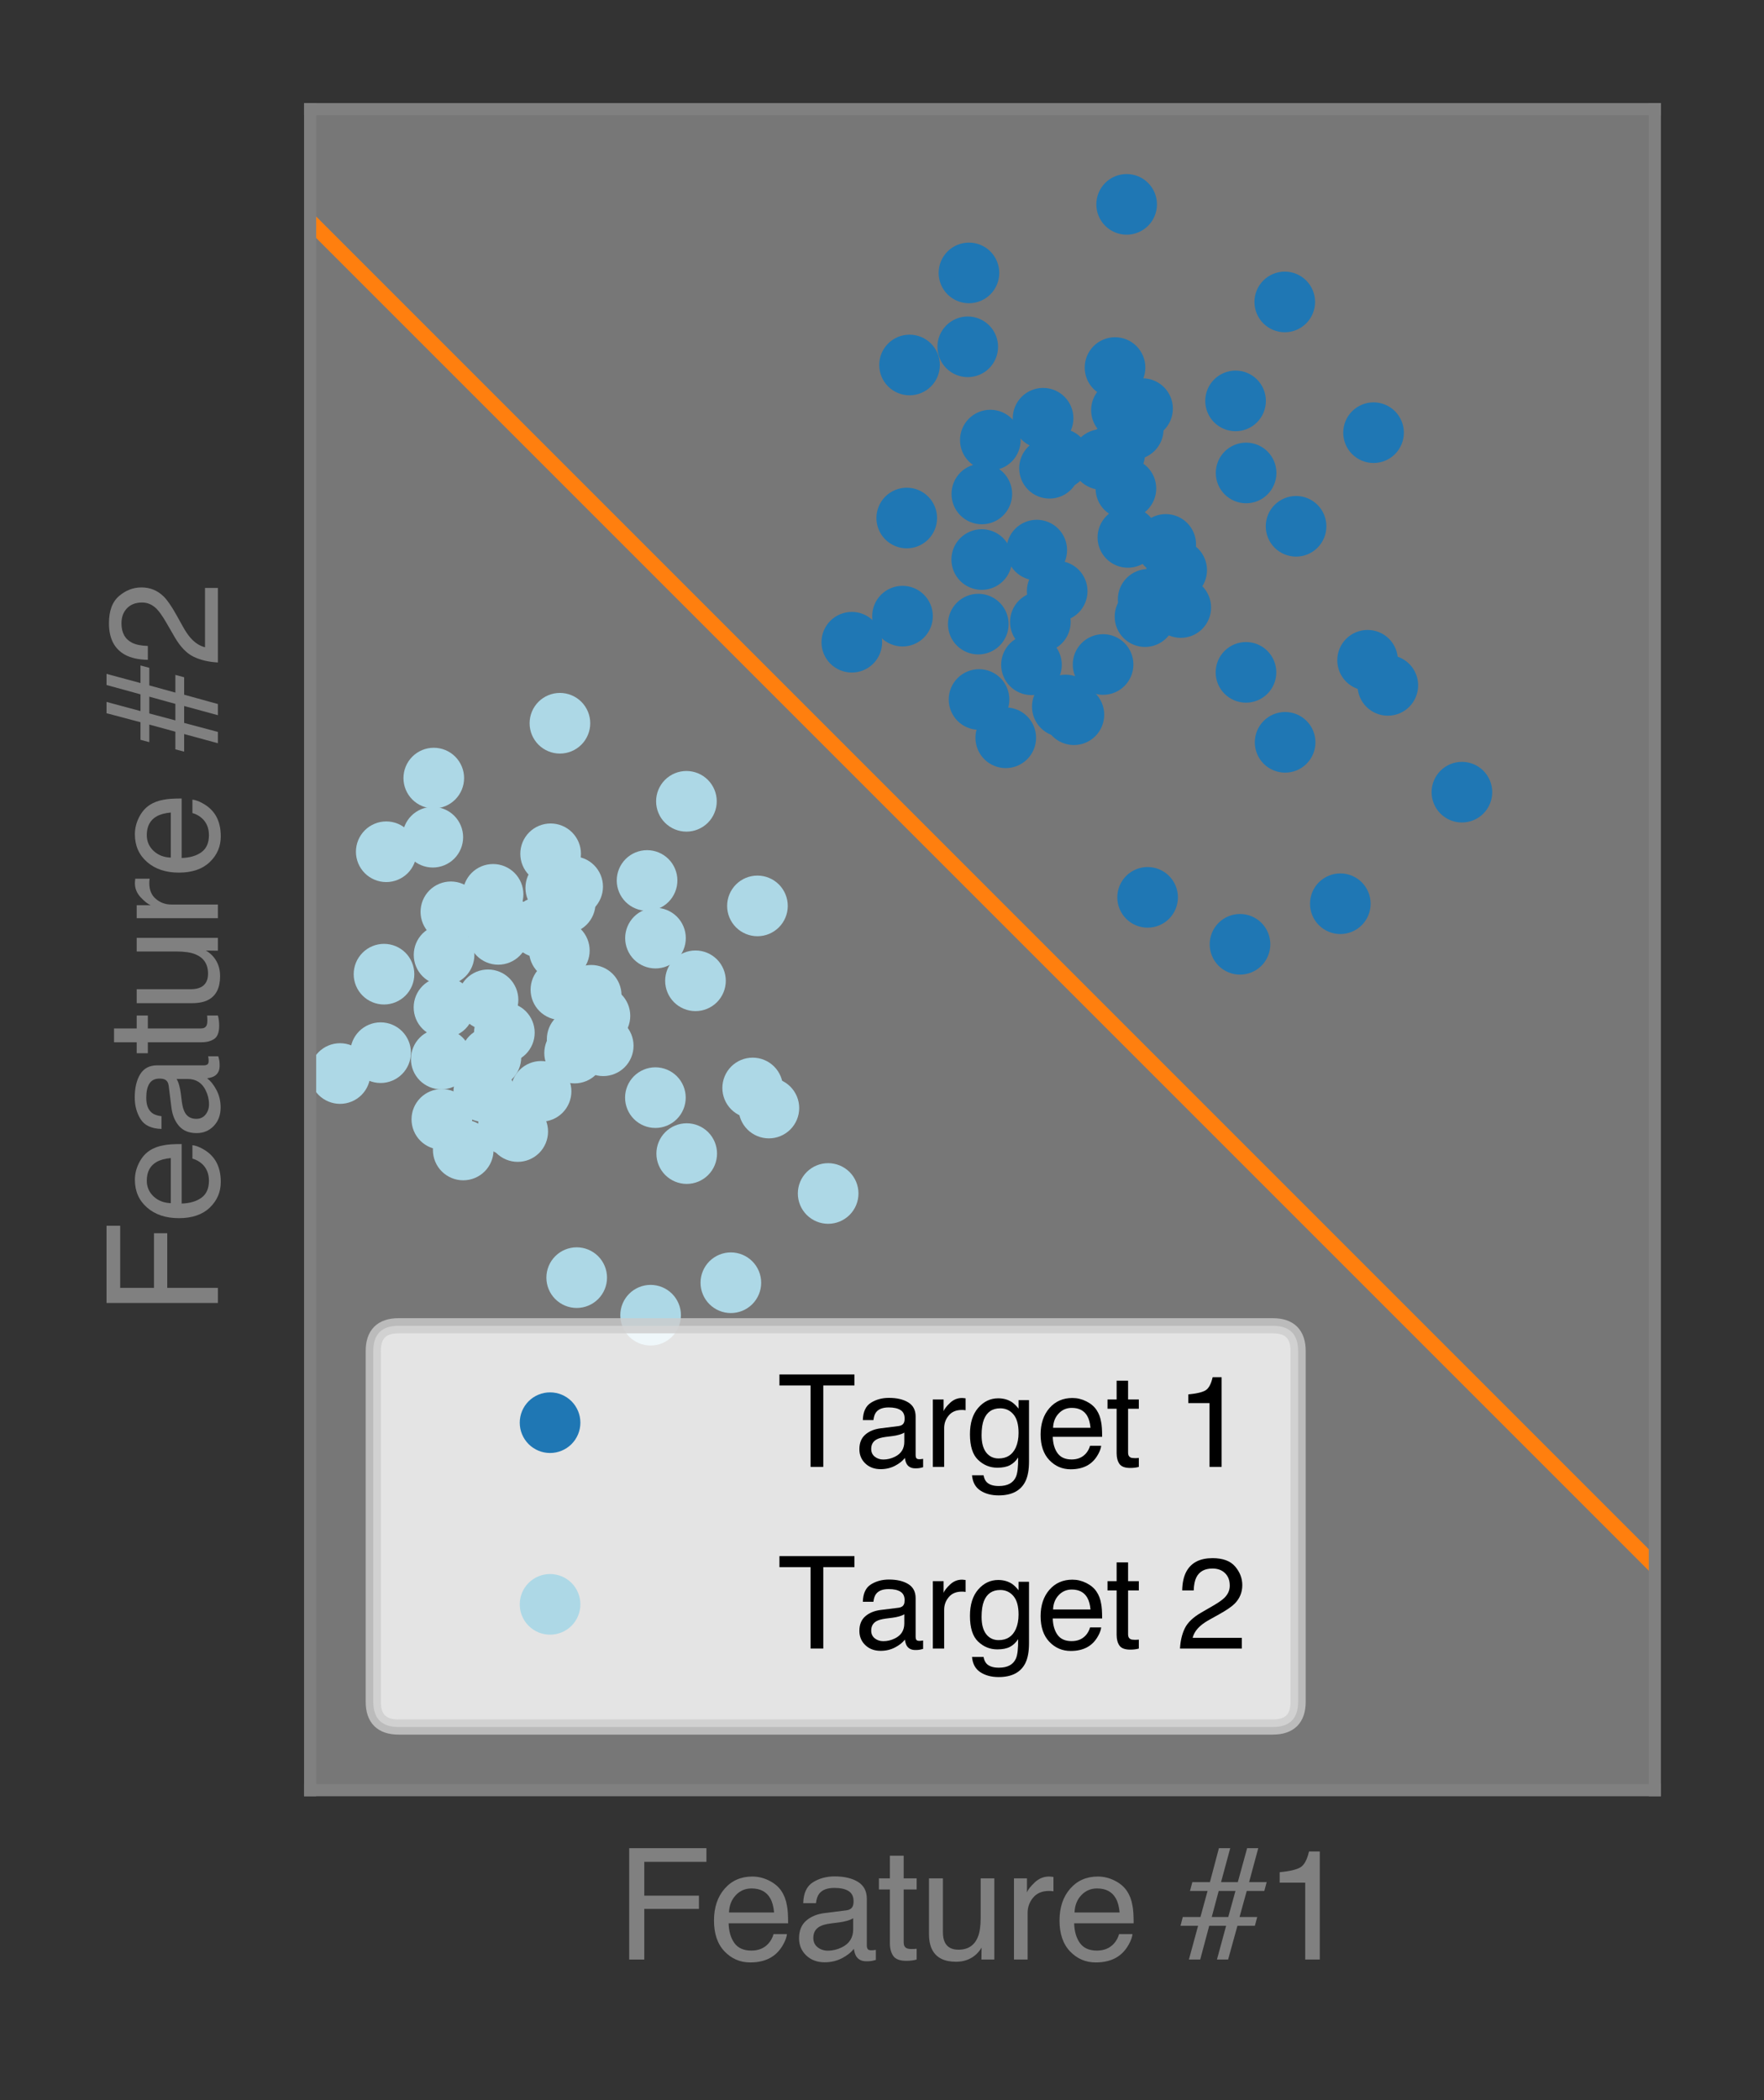 <?xml version="1.0" encoding="utf-8" standalone="no"?>
<!DOCTYPE svg PUBLIC "-//W3C//DTD SVG 1.1//EN"
  "http://www.w3.org/Graphics/SVG/1.1/DTD/svg11.dtd">
<svg xmlns:xlink="http://www.w3.org/1999/xlink" width="116.362pt" height="138.538pt" viewBox="0 0 116.362 138.538" xmlns="http://www.w3.org/2000/svg" version="1.1">
 <rect x="0" y="0" width="116.362" height="138.538" fill="#333333" stroke="none"/>
 <defs>
  <style type="text/css">*{stroke-linejoin: round; stroke-linecap: butt}</style>
 </defs>
 <g id="figure_1">
  <g id="patch_1">
   <path d="M 0 138.538 
L 116.362 138.538 
L 116.362 0 
L 0 0 
L 0 138.538 
z
" style="fill: none"/>
  </g>
  <g id="axes_1">
   <g id="patch_2">
    <path d="M 20.458 118.08 
L 109.162 118.08 
L 109.162 7.2 
L 20.458 7.2 
z
" style="fill: #ffffff; fill-opacity: 0.333"/>
   </g>
   <g id="matplotlib.axis_1">
    <g id="text_1">
     <!-- Feature #1 -->
     <g style="fill: #808080" transform="translate(40.63 129.253) scale(0.1 -0.1)">
      <defs>
       <path id="Helvetica-46" d="M 547 4591 
L 3731 4591 
L 3731 4028 
L 1169 4028 
L 1169 2634 
L 3422 2634 
L 3422 2088 
L 1169 2088 
L 1169 0 
L 547 0 
L 547 4591 
z
" transform="scale(0.016)"/>
       <path id="Helvetica-65" d="M 1806 3422 
Q 2163 3422 2497 3255 
Q 2831 3088 3006 2822 
Q 3175 2569 3231 2231 
Q 3281 2000 3281 1494 
L 828 1494 
Q 844 984 1069 676 
Q 1294 369 1766 369 
Q 2206 369 2469 659 
Q 2619 828 2681 1050 
L 3234 1050 
Q 3213 866 3089 639 
Q 2966 413 2813 269 
Q 2556 19 2178 -69 
Q 1975 -119 1719 -119 
Q 1094 -119 659 336 
Q 225 791 225 1609 
Q 225 2416 662 2919 
Q 1100 3422 1806 3422 
z
M 2703 1941 
Q 2669 2306 2544 2525 
Q 2313 2931 1772 2931 
Q 1384 2931 1121 2651 
Q 859 2372 844 1941 
L 2703 1941 
z
M 1753 3428 
L 1753 3428 
z
" transform="scale(0.016)"/>
       <path id="Helvetica-61" d="M 844 891 
Q 844 647 1022 506 
Q 1200 366 1444 366 
Q 1741 366 2019 503 
Q 2488 731 2488 1250 
L 2488 1703 
Q 2384 1638 2221 1594 
Q 2059 1550 1903 1531 
L 1563 1488 
Q 1256 1447 1103 1359 
Q 844 1213 844 891 
z
M 2206 2028 
Q 2400 2053 2466 2191 
Q 2503 2266 2503 2406 
Q 2503 2694 2298 2823 
Q 2094 2953 1713 2953 
Q 1272 2953 1088 2716 
Q 984 2584 953 2325 
L 428 2325 
Q 444 2944 830 3186 
Q 1216 3428 1725 3428 
Q 2316 3428 2684 3203 
Q 3050 2978 3050 2503 
L 3050 575 
Q 3050 488 3086 434 
Q 3122 381 3238 381 
Q 3275 381 3322 386 
Q 3369 391 3422 400 
L 3422 -16 
Q 3291 -53 3222 -62 
Q 3153 -72 3034 -72 
Q 2744 -72 2613 134 
Q 2544 244 2516 444 
Q 2344 219 2022 53 
Q 1700 -113 1313 -113 
Q 847 -113 551 170 
Q 256 453 256 878 
Q 256 1344 547 1600 
Q 838 1856 1309 1916 
L 2206 2028 
z
M 1741 3428 
L 1741 3428 
z
" transform="scale(0.016)"/>
       <path id="Helvetica-74" d="M 525 4281 
L 1094 4281 
L 1094 3347 
L 1628 3347 
L 1628 2888 
L 1094 2888 
L 1094 703 
Q 1094 528 1213 469 
Q 1278 434 1431 434 
Q 1472 434 1519 436 
Q 1566 438 1628 444 
L 1628 0 
Q 1531 -28 1426 -40 
Q 1322 -53 1200 -53 
Q 806 -53 665 148 
Q 525 350 525 672 
L 525 2888 
L 72 2888 
L 72 3347 
L 525 3347 
L 525 4281 
z
" transform="scale(0.016)"/>
       <path id="Helvetica-75" d="M 975 3347 
L 975 1125 
Q 975 869 1056 706 
Q 1206 406 1616 406 
Q 2203 406 2416 931 
Q 2531 1213 2531 1703 
L 2531 3347 
L 3094 3347 
L 3094 0 
L 2563 0 
L 2569 494 
Q 2459 303 2297 172 
Q 1975 -91 1516 -91 
Q 800 -91 541 388 
Q 400 644 400 1072 
L 400 3347 
L 975 3347 
z
M 1747 3428 
L 1747 3428 
z
" transform="scale(0.016)"/>
       <path id="Helvetica-72" d="M 428 3347 
L 963 3347 
L 963 2769 
Q 1028 2938 1284 3180 
Q 1541 3422 1875 3422 
Q 1891 3422 1928 3419 
Q 1966 3416 2056 3406 
L 2056 2813 
Q 2006 2822 1964 2825 
Q 1922 2828 1872 2828 
Q 1447 2828 1219 2554 
Q 991 2281 991 1925 
L 991 0 
L 428 0 
L 428 3347 
z
" transform="scale(0.016)"/>
       <path id="Helvetica-20" transform="scale(0.016)"/>
       <path id="Helvetica-23" d="M 94 1753 
L 822 1753 
L 1116 2828 
L 391 2828 
L 488 3191 
L 1213 3191 
L 1584 4591 
L 2050 4591 
L 1672 3191 
L 2363 3191 
L 2747 4591 
L 3206 4591 
L 2828 3191 
L 3553 3191 
L 3456 2828 
L 2731 2828 
L 2434 1753 
L 3163 1753 
L 3066 1391 
L 2347 1391 
L 1963 0 
L 1503 0 
L 1881 1391 
L 1184 1391 
L 813 0 
L 347 0 
L 725 1391 
L 0 1391 
L 94 1753 
z
M 1969 1753 
L 2266 2828 
L 1575 2828 
L 1288 1753 
L 1969 1753 
z
" transform="scale(0.016)"/>
       <path id="Helvetica-31" d="M 613 3169 
L 613 3600 
Q 1222 3659 1462 3798 
Q 1703 3938 1822 4456 
L 2266 4456 
L 2266 0 
L 1666 0 
L 1666 3169 
L 613 3169 
z
" transform="scale(0.016)"/>
      </defs>
      <use xlink:href="#Helvetica-46"/>
      <use xlink:href="#Helvetica-65" x="61.084"/>
      <use xlink:href="#Helvetica-61" x="116.699"/>
      <use xlink:href="#Helvetica-74" x="172.314"/>
      <use xlink:href="#Helvetica-75" x="200.098"/>
      <use xlink:href="#Helvetica-72" x="255.713"/>
      <use xlink:href="#Helvetica-65" x="289.014"/>
      <use xlink:href="#Helvetica-20" x="344.629"/>
      <use xlink:href="#Helvetica-23" x="372.412"/>
      <use xlink:href="#Helvetica-31" x="428.027"/>
     </g>
    </g>
   </g>
   <g id="matplotlib.axis_2">
    <g id="text_2">
     <!-- Feature #2 -->
     <g style="fill: #808080" transform="translate(14.373 86.82) rotate(-90) scale(0.1 -0.1)">
      <defs>
       <path id="Helvetica-32" d="M 200 0 
Q 231 578 439 1006 
Q 647 1434 1250 1784 
L 1850 2131 
Q 2253 2366 2416 2531 
Q 2672 2791 2672 3125 
Q 2672 3516 2437 3745 
Q 2203 3975 1813 3975 
Q 1234 3975 1013 3538 
Q 894 3303 881 2888 
L 309 2888 
Q 319 3472 525 3841 
Q 891 4491 1816 4491 
Q 2584 4491 2939 4075 
Q 3294 3659 3294 3150 
Q 3294 2613 2916 2231 
Q 2697 2009 2131 1694 
L 1703 1456 
Q 1397 1288 1222 1134 
Q 909 863 828 531 
L 3272 531 
L 3272 0 
L 200 0 
z
" transform="scale(0.016)"/>
      </defs>
      <use xlink:href="#Helvetica-46"/>
      <use xlink:href="#Helvetica-65" x="61.084"/>
      <use xlink:href="#Helvetica-61" x="116.699"/>
      <use xlink:href="#Helvetica-74" x="172.314"/>
      <use xlink:href="#Helvetica-75" x="200.098"/>
      <use xlink:href="#Helvetica-72" x="255.713"/>
      <use xlink:href="#Helvetica-65" x="289.014"/>
      <use xlink:href="#Helvetica-20" x="344.629"/>
      <use xlink:href="#Helvetica-23" x="372.412"/>
      <use xlink:href="#Helvetica-32" x="428.027"/>
     </g>
    </g>
   </g>
   <g id="line2d_1">
    <defs>
     <path id="mdcc5e43b66" d="M 0 1.5 
C 0.398 1.5 0.779 1.342 1.061 1.061 
C 1.342 0.779 1.5 0.398 1.5 0 
C 1.5 -0.398 1.342 -0.779 1.061 -1.061 
C 0.779 -1.342 0.398 -1.5 0 -1.5 
C -0.398 -1.5 -0.779 -1.342 -1.061 -1.061 
C -1.342 -0.779 -1.5 -0.398 -1.5 0 
C -1.5 0.398 -1.342 0.779 -1.061 1.061 
C -0.779 1.342 -0.398 1.5 0 1.5 
z
" style="stroke: #1f77b4"/>
    </defs>
    <g clip-path="url(#p4a4ca6d5da)">
     <use xlink:href="#mdcc5e43b66" x="90.213" y="43.551" style="fill: #1f77b4; stroke: #1f77b4"/>
     <use xlink:href="#mdcc5e43b66" x="66.345" y="48.665" style="fill: #1f77b4; stroke: #1f77b4"/>
     <use xlink:href="#mdcc5e43b66" x="81.797" y="62.287" style="fill: #1f77b4; stroke: #1f77b4"/>
     <use xlink:href="#mdcc5e43b66" x="91.548" y="45.208" style="fill: #1f77b4; stroke: #1f77b4"/>
     <use xlink:href="#mdcc5e43b66" x="75.739" y="39.533" style="fill: #1f77b4; stroke: #1f77b4"/>
     <use xlink:href="#mdcc5e43b66" x="88.414" y="59.611" style="fill: #1f77b4; stroke: #1f77b4"/>
     <use xlink:href="#mdcc5e43b66" x="68.627" y="41.026" style="fill: #1f77b4; stroke: #1f77b4"/>
     <use xlink:href="#mdcc5e43b66" x="84.773" y="48.964" style="fill: #1f77b4; stroke: #1f77b4"/>
     <use xlink:href="#mdcc5e43b66" x="70.29" y="46.502" style="fill: #1f77b4; stroke: #1f77b4"/>
     <use xlink:href="#mdcc5e43b66" x="72.67" y="30.306" style="fill: #1f77b4; stroke: #1f77b4"/>
     <use xlink:href="#mdcc5e43b66" x="59.998" y="24.075" style="fill: #1f77b4; stroke: #1f77b4"/>
     <use xlink:href="#mdcc5e43b66" x="82.199" y="31.196" style="fill: #1f77b4; stroke: #1f77b4"/>
     <use xlink:href="#mdcc5e43b66" x="82.191" y="44.349" style="fill: #1f77b4; stroke: #1f77b4"/>
     <use xlink:href="#mdcc5e43b66" x="70.839" y="47.144" style="fill: #1f77b4; stroke: #1f77b4"/>
     <use xlink:href="#mdcc5e43b66" x="69.231" y="30.887" style="fill: #1f77b4; stroke: #1f77b4"/>
     <use xlink:href="#mdcc5e43b66" x="64.533" y="41.167" style="fill: #1f77b4; stroke: #1f77b4"/>
     <use xlink:href="#mdcc5e43b66" x="64.582" y="46.14" style="fill: #1f77b4; stroke: #1f77b4"/>
     <use xlink:href="#mdcc5e43b66" x="64.759" y="36.908" style="fill: #1f77b4; stroke: #1f77b4"/>
     <use xlink:href="#mdcc5e43b66" x="59.813" y="34.169" style="fill: #1f77b4; stroke: #1f77b4"/>
     <use xlink:href="#mdcc5e43b66" x="90.606" y="28.54" style="fill: #1f77b4; stroke: #1f77b4"/>
     <use xlink:href="#mdcc5e43b66" x="70.075" y="46.61" style="fill: #1f77b4; stroke: #1f77b4"/>
     <use xlink:href="#mdcc5e43b66" x="63.917" y="18.002" style="fill: #1f77b4; stroke: #1f77b4"/>
     <use xlink:href="#mdcc5e43b66" x="72.765" y="43.831" style="fill: #1f77b4; stroke: #1f77b4"/>
     <use xlink:href="#mdcc5e43b66" x="74.319" y="13.48" style="fill: #1f77b4; stroke: #1f77b4"/>
     <use xlink:href="#mdcc5e43b66" x="73.534" y="29.924" style="fill: #1f77b4; stroke: #1f77b4"/>
     <use xlink:href="#mdcc5e43b66" x="75.53" y="40.674" style="fill: #1f77b4; stroke: #1f77b4"/>
     <use xlink:href="#mdcc5e43b66" x="59.534" y="40.642" style="fill: #1f77b4; stroke: #1f77b4"/>
     <use xlink:href="#mdcc5e43b66" x="69.886" y="30.264" style="fill: #1f77b4; stroke: #1f77b4"/>
     <use xlink:href="#mdcc5e43b66" x="81.504" y="26.444" style="fill: #1f77b4; stroke: #1f77b4"/>
     <use xlink:href="#mdcc5e43b66" x="75.368" y="26.954" style="fill: #1f77b4; stroke: #1f77b4"/>
     <use xlink:href="#mdcc5e43b66" x="63.837" y="22.876" style="fill: #1f77b4; stroke: #1f77b4"/>
     <use xlink:href="#mdcc5e43b66" x="77.889" y="40.073" style="fill: #1f77b4; stroke: #1f77b4"/>
     <use xlink:href="#mdcc5e43b66" x="77.619" y="37.606" style="fill: #1f77b4; stroke: #1f77b4"/>
     <use xlink:href="#mdcc5e43b66" x="84.749" y="19.916" style="fill: #1f77b4; stroke: #1f77b4"/>
     <use xlink:href="#mdcc5e43b66" x="96.435" y="52.252" style="fill: #1f77b4; stroke: #1f77b4"/>
     <use xlink:href="#mdcc5e43b66" x="56.189" y="42.362" style="fill: #1f77b4; stroke: #1f77b4"/>
     <use xlink:href="#mdcc5e43b66" x="73.976" y="27.053" style="fill: #1f77b4; stroke: #1f77b4"/>
     <use xlink:href="#mdcc5e43b66" x="75.702" y="59.19" style="fill: #1f77b4; stroke: #1f77b4"/>
     <use xlink:href="#mdcc5e43b66" x="68.807" y="27.587" style="fill: #1f77b4; stroke: #1f77b4"/>
     <use xlink:href="#mdcc5e43b66" x="74.753" y="28.319" style="fill: #1f77b4; stroke: #1f77b4"/>
     <use xlink:href="#mdcc5e43b66" x="69.737" y="38.994" style="fill: #1f77b4; stroke: #1f77b4"/>
     <use xlink:href="#mdcc5e43b66" x="74.27" y="32.221" style="fill: #1f77b4; stroke: #1f77b4"/>
     <use xlink:href="#mdcc5e43b66" x="74.401" y="35.448" style="fill: #1f77b4; stroke: #1f77b4"/>
     <use xlink:href="#mdcc5e43b66" x="64.766" y="32.582" style="fill: #1f77b4; stroke: #1f77b4"/>
     <use xlink:href="#mdcc5e43b66" x="73.553" y="24.244" style="fill: #1f77b4; stroke: #1f77b4"/>
     <use xlink:href="#mdcc5e43b66" x="85.495" y="34.715" style="fill: #1f77b4; stroke: #1f77b4"/>
     <use xlink:href="#mdcc5e43b66" x="68.041" y="43.85" style="fill: #1f77b4; stroke: #1f77b4"/>
     <use xlink:href="#mdcc5e43b66" x="76.898" y="35.91" style="fill: #1f77b4; stroke: #1f77b4"/>
     <use xlink:href="#mdcc5e43b66" x="68.389" y="36.285" style="fill: #1f77b4; stroke: #1f77b4"/>
     <use xlink:href="#mdcc5e43b66" x="65.327" y="29.028" style="fill: #1f77b4; stroke: #1f77b4"/>
    </g>
   </g>
   <g id="line2d_2">
    <defs>
     <path id="m8d3ad00903" d="M 0 1.5 
C 0.398 1.5 0.779 1.342 1.061 1.061 
C 1.342 0.779 1.5 0.398 1.5 0 
C 1.5 -0.398 1.342 -0.779 1.061 -1.061 
C 0.779 -1.342 0.398 -1.5 0 -1.5 
C -0.398 -1.5 -0.779 -1.342 -1.061 -1.061 
C -1.342 -0.779 -1.5 -0.398 -1.5 0 
C -1.5 0.398 -1.342 0.779 -1.061 1.061 
C -0.779 1.342 -0.398 1.5 0 1.5 
z
" style="stroke: #add8e6"/>
    </defs>
    <g clip-path="url(#p4a4ca6d5da)">
     <use xlink:href="#m8d3ad00903" x="49.65" y="71.763" style="fill: #add8e6; stroke: #add8e6"/>
     <use xlink:href="#m8d3ad00903" x="30.557" y="75.854" style="fill: #add8e6; stroke: #add8e6"/>
     <use xlink:href="#m8d3ad00903" x="42.918" y="86.752" style="fill: #add8e6; stroke: #add8e6"/>
     <use xlink:href="#m8d3ad00903" x="50.719" y="73.088" style="fill: #add8e6; stroke: #add8e6"/>
     <use xlink:href="#m8d3ad00903" x="38.072" y="68.548" style="fill: #add8e6; stroke: #add8e6"/>
     <use xlink:href="#m8d3ad00903" x="48.211" y="84.61" style="fill: #add8e6; stroke: #add8e6"/>
     <use xlink:href="#m8d3ad00903" x="32.382" y="69.743" style="fill: #add8e6; stroke: #add8e6"/>
     <use xlink:href="#m8d3ad00903" x="45.299" y="76.092" style="fill: #add8e6; stroke: #add8e6"/>
     <use xlink:href="#m8d3ad00903" x="33.712" y="74.123" style="fill: #add8e6; stroke: #add8e6"/>
     <use xlink:href="#m8d3ad00903" x="35.616" y="61.166" style="fill: #add8e6; stroke: #add8e6"/>
     <use xlink:href="#m8d3ad00903" x="25.479" y="56.182" style="fill: #add8e6; stroke: #add8e6"/>
     <use xlink:href="#m8d3ad00903" x="43.239" y="61.879" style="fill: #add8e6; stroke: #add8e6"/>
     <use xlink:href="#m8d3ad00903" x="43.233" y="72.401" style="fill: #add8e6; stroke: #add8e6"/>
     <use xlink:href="#m8d3ad00903" x="34.152" y="74.637" style="fill: #add8e6; stroke: #add8e6"/>
     <use xlink:href="#m8d3ad00903" x="32.866" y="61.632" style="fill: #add8e6; stroke: #add8e6"/>
     <use xlink:href="#m8d3ad00903" x="29.107" y="69.855" style="fill: #add8e6; stroke: #add8e6"/>
     <use xlink:href="#m8d3ad00903" x="29.146" y="73.833" style="fill: #add8e6; stroke: #add8e6"/>
     <use xlink:href="#m8d3ad00903" x="29.288" y="66.448" style="fill: #add8e6; stroke: #add8e6"/>
     <use xlink:href="#m8d3ad00903" x="25.331" y="64.257" style="fill: #add8e6; stroke: #add8e6"/>
     <use xlink:href="#m8d3ad00903" x="49.965" y="59.754" style="fill: #add8e6; stroke: #add8e6"/>
     <use xlink:href="#m8d3ad00903" x="33.54" y="74.21" style="fill: #add8e6; stroke: #add8e6"/>
     <use xlink:href="#m8d3ad00903" x="28.614" y="51.323" style="fill: #add8e6; stroke: #add8e6"/>
     <use xlink:href="#m8d3ad00903" x="35.692" y="71.986" style="fill: #add8e6; stroke: #add8e6"/>
     <use xlink:href="#m8d3ad00903" x="36.935" y="47.706" style="fill: #add8e6; stroke: #add8e6"/>
     <use xlink:href="#m8d3ad00903" x="36.308" y="60.861" style="fill: #add8e6; stroke: #add8e6"/>
     <use xlink:href="#m8d3ad00903" x="37.904" y="69.461" style="fill: #add8e6; stroke: #add8e6"/>
     <use xlink:href="#m8d3ad00903" x="25.107" y="69.435" style="fill: #add8e6; stroke: #add8e6"/>
     <use xlink:href="#m8d3ad00903" x="33.389" y="61.132" style="fill: #add8e6; stroke: #add8e6"/>
     <use xlink:href="#m8d3ad00903" x="42.684" y="58.077" style="fill: #add8e6; stroke: #add8e6"/>
     <use xlink:href="#m8d3ad00903" x="37.775" y="58.484" style="fill: #add8e6; stroke: #add8e6"/>
     <use xlink:href="#m8d3ad00903" x="28.55" y="55.223" style="fill: #add8e6; stroke: #add8e6"/>
     <use xlink:href="#m8d3ad00903" x="39.792" y="68.98" style="fill: #add8e6; stroke: #add8e6"/>
     <use xlink:href="#m8d3ad00903" x="39.575" y="67.006" style="fill: #add8e6; stroke: #add8e6"/>
     <use xlink:href="#m8d3ad00903" x="45.28" y="52.855" style="fill: #add8e6; stroke: #add8e6"/>
     <use xlink:href="#m8d3ad00903" x="54.629" y="78.723" style="fill: #add8e6; stroke: #add8e6"/>
     <use xlink:href="#m8d3ad00903" x="22.432" y="70.811" style="fill: #add8e6; stroke: #add8e6"/>
     <use xlink:href="#m8d3ad00903" x="36.661" y="58.564" style="fill: #add8e6; stroke: #add8e6"/>
     <use xlink:href="#m8d3ad00903" x="38.042" y="84.274" style="fill: #add8e6; stroke: #add8e6"/>
     <use xlink:href="#m8d3ad00903" x="32.526" y="58.992" style="fill: #add8e6; stroke: #add8e6"/>
     <use xlink:href="#m8d3ad00903" x="37.283" y="59.577" style="fill: #add8e6; stroke: #add8e6"/>
     <use xlink:href="#m8d3ad00903" x="33.27" y="68.117" style="fill: #add8e6; stroke: #add8e6"/>
     <use xlink:href="#m8d3ad00903" x="36.897" y="62.699" style="fill: #add8e6; stroke: #add8e6"/>
     <use xlink:href="#m8d3ad00903" x="37.001" y="65.28" style="fill: #add8e6; stroke: #add8e6"/>
     <use xlink:href="#m8d3ad00903" x="29.293" y="62.987" style="fill: #add8e6; stroke: #add8e6"/>
     <use xlink:href="#m8d3ad00903" x="36.322" y="56.317" style="fill: #add8e6; stroke: #add8e6"/>
     <use xlink:href="#m8d3ad00903" x="45.877" y="64.694" style="fill: #add8e6; stroke: #add8e6"/>
     <use xlink:href="#m8d3ad00903" x="31.913" y="72.002" style="fill: #add8e6; stroke: #add8e6"/>
     <use xlink:href="#m8d3ad00903" x="38.998" y="65.65" style="fill: #add8e6; stroke: #add8e6"/>
     <use xlink:href="#m8d3ad00903" x="32.192" y="65.949" style="fill: #add8e6; stroke: #add8e6"/>
     <use xlink:href="#m8d3ad00903" x="29.742" y="60.144" style="fill: #add8e6; stroke: #add8e6"/>
    </g>
   </g>
   <g id="line2d_3">
    <path d="M 20.458 14.592 
L 109.162 103.296 
" clip-path="url(#p4a4ca6d5da)" style="fill: none; stroke: #ff7f0e; stroke-linecap: square"/>
   </g>
   <g id="patch_3">
    <path d="M 20.458 118.08 
L 20.458 7.2 
" style="fill: none; stroke: #808080; stroke-width: 0.8; stroke-linejoin: miter; stroke-linecap: square"/>
   </g>
   <g id="patch_4">
    <path d="M 109.162 118.08 
L 109.162 7.2 
" style="fill: none; stroke: #808080; stroke-width: 0.8; stroke-linejoin: miter; stroke-linecap: square"/>
   </g>
   <g id="patch_5">
    <path d="M 20.458 118.08 
L 109.162 118.08 
" style="fill: none; stroke: #808080; stroke-width: 0.8; stroke-linejoin: miter; stroke-linecap: square"/>
   </g>
   <g id="patch_6">
    <path d="M 20.458 7.2 
L 109.162 7.2 
" style="fill: none; stroke: #808080; stroke-width: 0.8; stroke-linejoin: miter; stroke-linecap: square"/>
   </g>
   <g id="legend_1">
    <g id="patch_7">
     <path d="M 26.289 113.915 
L 83.964 113.915 
Q 85.63 113.915 85.63 112.249 
L 85.63 89.115 
Q 85.63 87.449 83.964 87.449 
L 26.289 87.449 
Q 24.623 87.449 24.623 89.115 
L 24.623 112.249 
Q 24.623 113.915 26.289 113.915 
z
" style="fill: #ffffff; opacity: 0.8; stroke: #cccccc; stroke-linejoin: miter"/>
    </g>
    <g id="line2d_4">
     <g>
      <use xlink:href="#mdcc5e43b66" x="36.285" y="93.841" style="fill: #1f77b4; stroke: #1f77b4"/>
     </g>
    </g>
    <g id="text_3">
     <!-- Target 1 -->
     <g transform="translate(51.279 96.757) scale(0.083 -0.083)">
      <defs>
       <path id="Helvetica-54" d="M 3828 4591 
L 3828 4044 
L 2281 4044 
L 2281 0 
L 1650 0 
L 1650 4044 
L 103 4044 
L 103 4591 
L 3828 4591 
z
" transform="scale(0.016)"/>
       <path id="Helvetica-67" d="M 1594 3406 
Q 1988 3406 2281 3213 
Q 2441 3103 2606 2894 
L 2606 3316 
L 3125 3316 
L 3125 272 
Q 3125 -366 2938 -734 
Q 2588 -1416 1616 -1416 
Q 1075 -1416 706 -1173 
Q 338 -931 294 -416 
L 866 -416 
Q 906 -641 1028 -763 
Q 1219 -950 1628 -950 
Q 2275 -950 2475 -494 
Q 2594 -225 2584 466 
Q 2416 209 2178 84 
Q 1941 -41 1550 -41 
Q 1006 -41 598 345 
Q 191 731 191 1622 
Q 191 2463 602 2934 
Q 1013 3406 1594 3406 
z
M 2606 1688 
Q 2606 2309 2350 2609 
Q 2094 2909 1697 2909 
Q 1103 2909 884 2353 
Q 769 2056 769 1575 
Q 769 1009 998 714 
Q 1228 419 1616 419 
Q 2222 419 2469 966 
Q 2606 1275 2606 1688 
z
M 1659 3428 
L 1659 3428 
z
" transform="scale(0.016)"/>
      </defs>
      <use xlink:href="#Helvetica-54"/>
      <use xlink:href="#Helvetica-61" x="61.084"/>
      <use xlink:href="#Helvetica-72" x="116.699"/>
      <use xlink:href="#Helvetica-67" x="150"/>
      <use xlink:href="#Helvetica-65" x="205.615"/>
      <use xlink:href="#Helvetica-74" x="261.23"/>
      <use xlink:href="#Helvetica-20" x="289.014"/>
      <use xlink:href="#Helvetica-31" x="316.797"/>
     </g>
    </g>
    <g id="line2d_5">
     <g>
      <use xlink:href="#m8d3ad00903" x="36.285" y="105.824" style="fill: #add8e6; stroke: #add8e6"/>
     </g>
    </g>
    <g id="text_4">
     <!-- Target 2 -->
     <g transform="translate(51.279 108.74) scale(0.083 -0.083)">
      <use xlink:href="#Helvetica-54"/>
      <use xlink:href="#Helvetica-61" x="61.084"/>
      <use xlink:href="#Helvetica-72" x="116.699"/>
      <use xlink:href="#Helvetica-67" x="150"/>
      <use xlink:href="#Helvetica-65" x="205.615"/>
      <use xlink:href="#Helvetica-74" x="261.23"/>
      <use xlink:href="#Helvetica-20" x="289.014"/>
      <use xlink:href="#Helvetica-32" x="316.797"/>
     </g>
    </g>
   </g>
  </g>
 </g>
 <defs>
  <clipPath id="p4a4ca6d5da">
   <rect x="20.458" y="7.2" width="88.704" height="110.88"/>
  </clipPath>
 </defs>
</svg>
